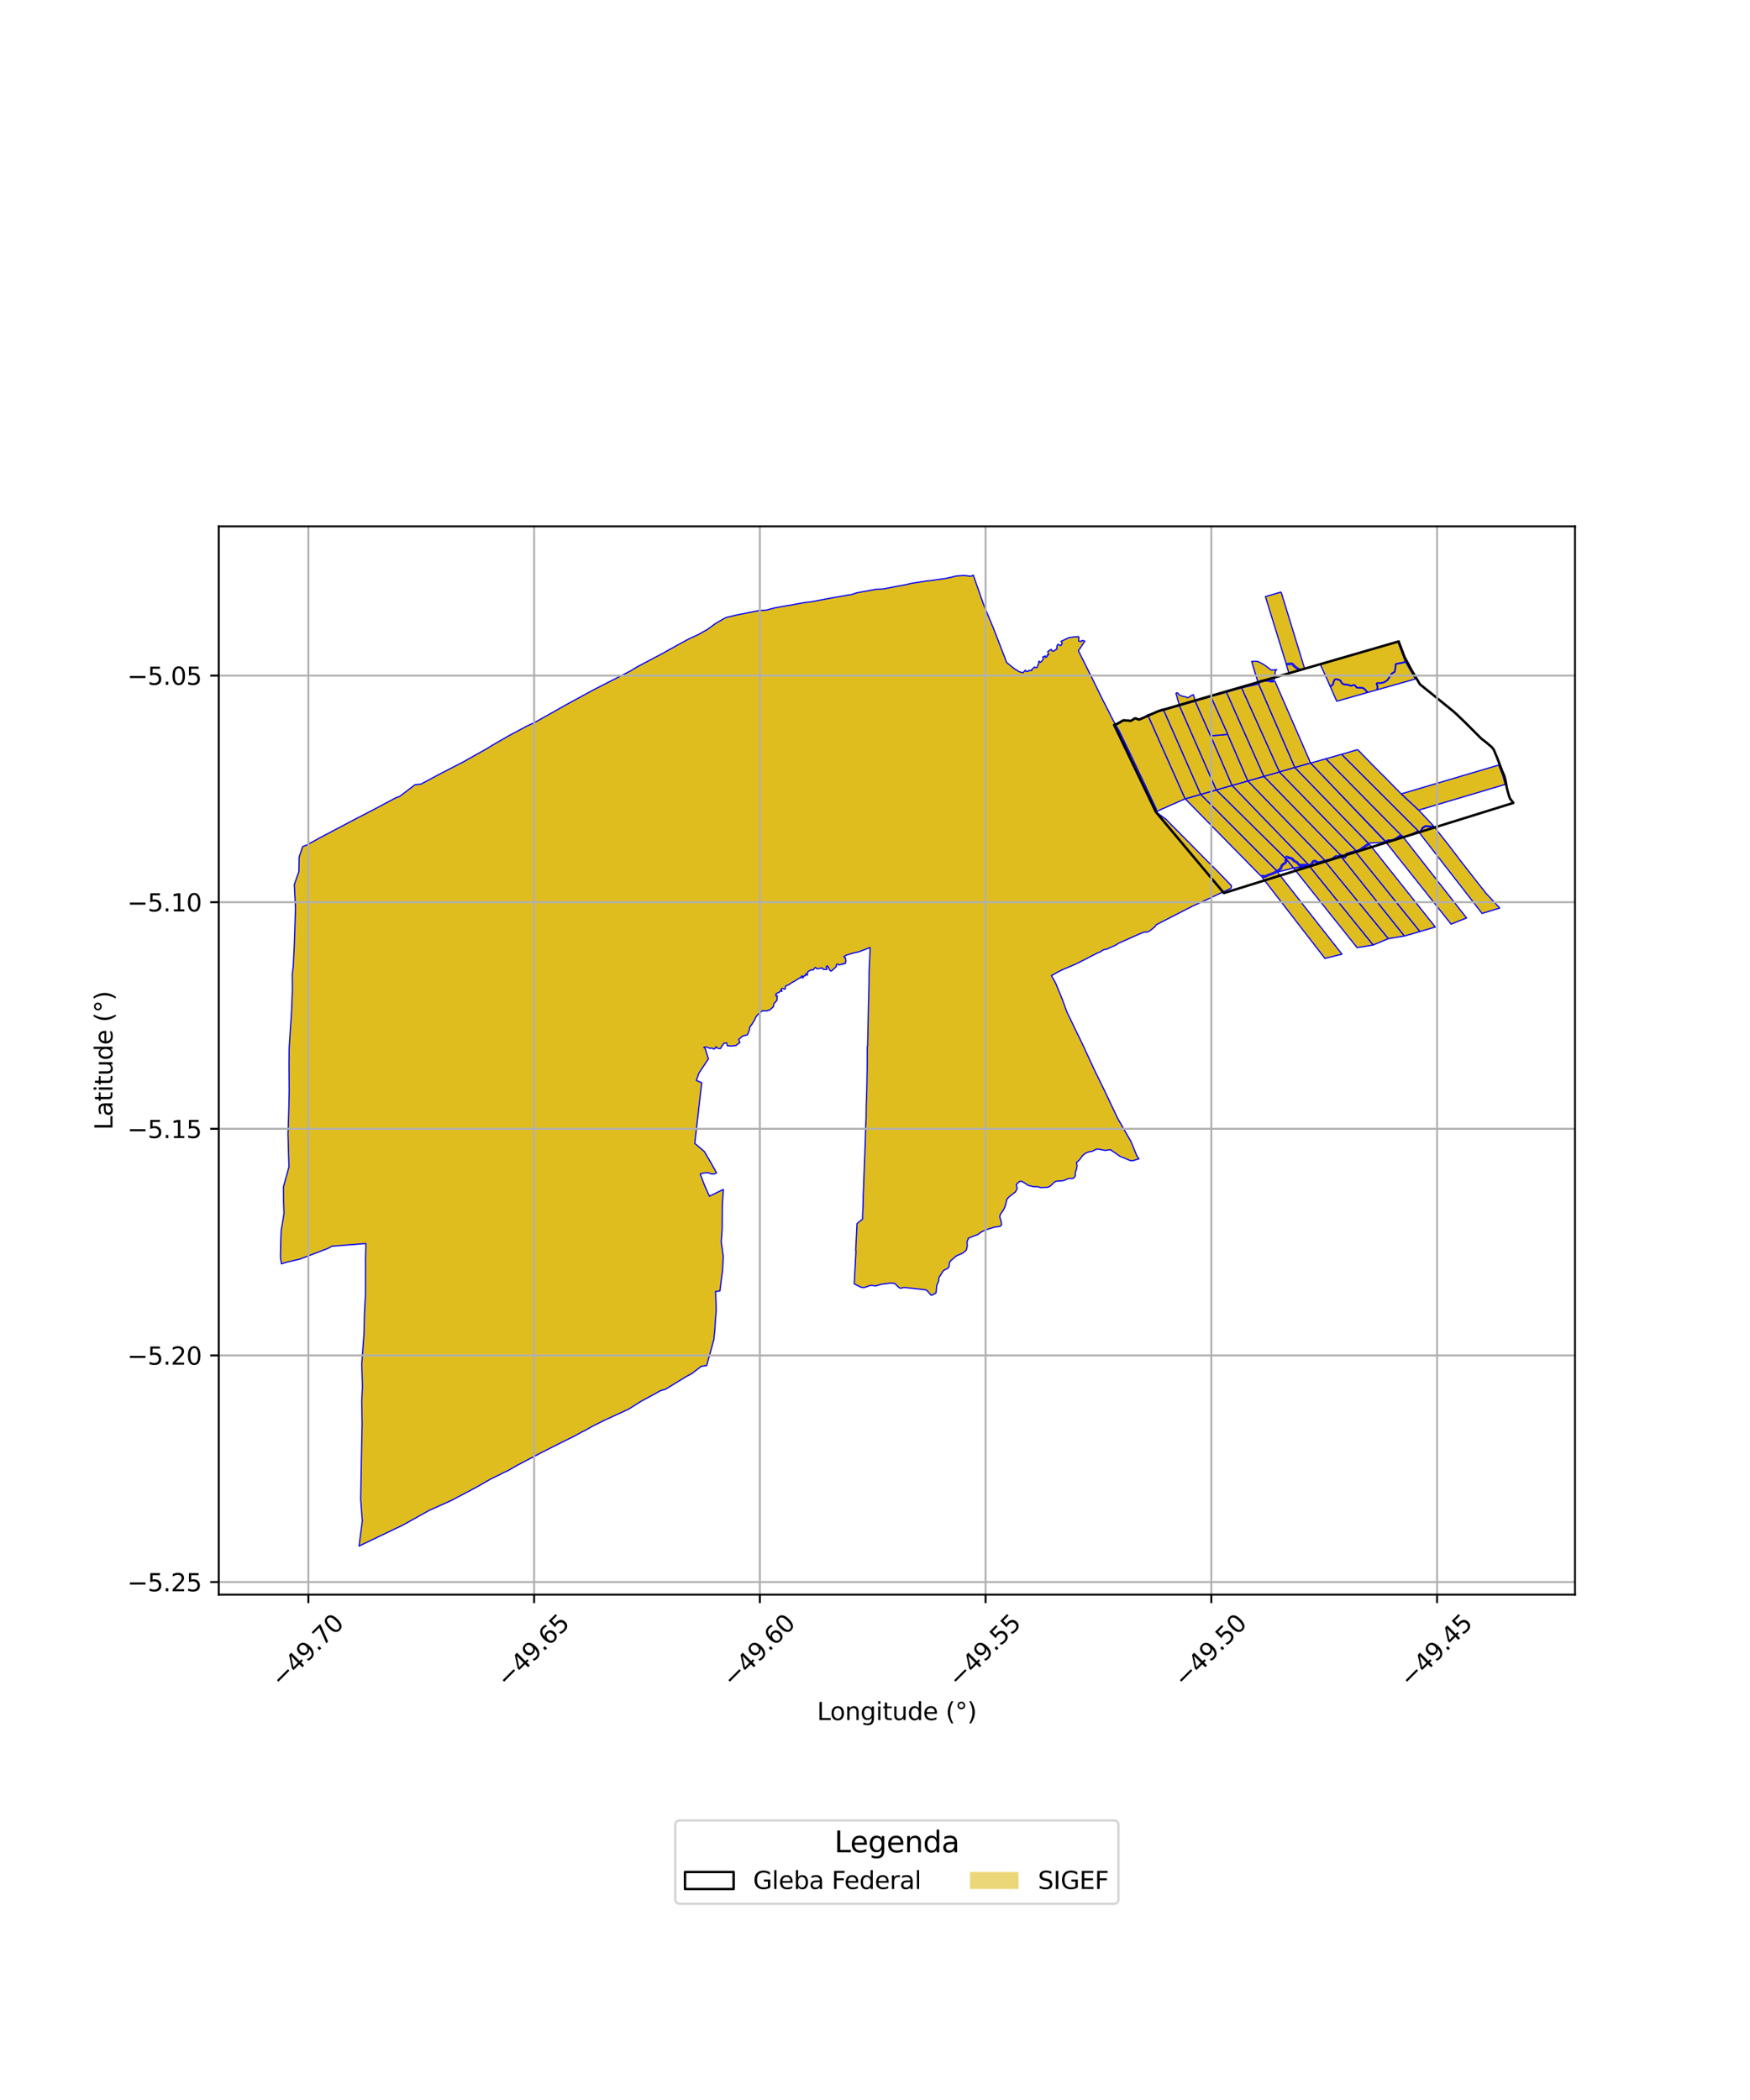 <?xml version="1.0" encoding="utf-8" standalone="no"?>
<!DOCTYPE svg PUBLIC "-//W3C//DTD SVG 1.1//EN"
  "http://www.w3.org/Graphics/SVG/1.1/DTD/svg11.dtd">
<svg xmlns:xlink="http://www.w3.org/1999/xlink" width="720pt" height="864pt" viewBox="0 0 720 864" xmlns="http://www.w3.org/2000/svg" version="1.1">
 <defs>
  <style type="text/css">*{stroke-linejoin: round; stroke-linecap: butt}</style>
 </defs>
 <g id="figure_1">
  <g id="patch_1">
   <path d="M 0 864 
L 720 864 
L 720 0 
L 0 0 
z
" style="fill: #ffffff"/>
  </g>
  <g id="axes_1">
   <g id="patch_2">
    <path d="M 90 656.076 
L 648 656.076 
L 648 216.564 
L 90 216.564 
z
" style="fill: #ffffff"/>
   </g>
   <g id="PatchCollection_1">
    <path d="M 400.407 236.542 
L 404.814 249.115 
L 408.876 258.84 
L 414.186 272.58 
L 417.253 275.072 
L 419.309 276.345 
L 420.504 276.694 
L 420.788 276.814 
L 421.388 276.244 
L 421.792 275.761 
L 421.868 275.701 
L 421.867 275.798 
L 421.918 275.954 
L 422.057 276.103 
L 422.11 276.14 
L 422.217 276.214 
L 422.433 276.239 
L 422.607 276.231 
L 422.813 276.21 
L 423.027 276.176 
L 423.22 275.999 
L 423.285 275.788 
L 423.396 275.834 
L 423.667 275.851 
L 423.837 275.78 
L 423.945 275.723 
L 423.976 275.736 
L 424.091 275.867 
L 424.295 275.919 
L 424.43 275.861 
L 424.547 275.759 
L 424.614 275.591 
L 424.588 275.352 
L 424.697 275.165 
L 424.966 275.024 
L 425.119 274.901 
L 425.418 274.645 
L 425.59 274.476 
L 425.66 274.452 
L 425.746 274.457 
L 425.848 274.488 
L 426.002 274.6 
L 426.192 274.72 
L 426.422 274.741 
L 426.618 274.604 
L 426.734 274.374 
L 426.81 274.185 
L 426.897 274.044 
L 426.955 273.924 
L 427 273.716 
L 427.02 273.637 
L 427.039 273.558 
L 427.086 273.398 
L 427.13 273.33 
L 427.195 273.196 
L 427.267 273.091 
L 427.375 272.89 
L 427.408 272.656 
L 427.362 272.416 
L 427.336 272.26 
L 427.353 272.215 
L 427.408 272.164 
L 427.549 272.083 
L 427.622 272.095 
L 427.641 272.104 
L 427.669 272.134 
L 427.744 272.238 
L 427.853 272.358 
L 428.005 272.473 
L 428.228 272.448 
L 428.297 272.378 
L 428.353 272.322 
L 428.397 272.206 
L 428.482 272.128 
L 428.571 272.065 
L 428.719 271.786 
L 428.758 271.727 
L 428.841 271.635 
L 428.983 271.527 
L 429.151 271.288 
L 429.21 271.115 
L 429.268 270.853 
L 429.125 270.521 
L 428.985 270.374 
L 429.086 270.227 
L 429.344 270.23 
L 429.593 270.149 
L 429.885 269.914 
L 429.997 269.862 
L 430.083 269.861 
L 430.104 269.873 
L 430.075 269.951 
L 430.02 270.097 
L 430.037 270.31 
L 430.215 270.502 
L 430.466 270.398 
L 430.634 270.263 
L 430.79 270.096 
L 430.881 269.926 
L 430.903 269.758 
L 430.872 269.582 
L 430.825 269.476 
L 430.882 269.442 
L 430.929 269.47 
L 431.089 269.487 
L 431.289 269.482 
L 431.421 269.328 
L 431.44 269.174 
L 431.409 269.058 
L 431.321 268.929 
L 431.258 268.814 
L 431.186 268.709 
L 431.17 268.63 
L 431.18 268.471 
L 431.175 268.237 
L 431.099 268.058 
L 432.173 267.356 
L 432.315 267.282 
L 432.563 267.184 
L 432.609 267.209 
L 432.624 267.366 
L 432.688 267.534 
L 432.817 267.723 
L 432.936 267.816 
L 433.107 267.912 
L 433.308 267.886 
L 433.552 267.809 
L 433.864 267.682 
L 434.068 267.537 
L 434.196 267.325 
L 434.218 267.235 
L 434.438 267.282 
L 434.787 267.077 
L 434.898 266.42 
L 434.81 266.09 
L 434.803 266.01 
L 434.869 265.873 
L 435.069 265.445 
L 435.258 265.058 
L 435.304 265.025 
L 435.339 265.037 
L 435.52 265.188 
L 435.832 265.367 
L 436.04 265.454 
L 436.244 265.596 
L 436.543 265.544 
L 436.816 265.095 
L 436.921 264.904 
L 437.031 264.521 
L 436.634 264.046 
L 436.525 263.992 
L 436.69 263.78 
L 438.98 262.715 
L 439.795 262.335 
L 440.1 262.303 
L 440.372 262.271 
L 440.696 262.239 
L 441.127 262.205 
L 441.498 262.15 
L 441.648 262.046 
L 441.717 262.04 
L 442.19 261.986 
L 442.496 262.001 
L 443.02 261.952 
L 443.268 261.936 
L 443.517 261.9 
L 443.55 261.881 
L 443.944 262.204 
L 443.894 262.467 
L 443.783 262.884 
L 443.819 263.74 
L 444.78 263.993 
L 444.979 263.622 
L 445.079 263.564 
L 445.479 263.513 
L 446.221 263.744 
L 446.329 263.792 
L 446.311 263.809 
L 443.7 267.749 
L 449.883 280.166 
L 452.702 285.939 
L 454.101 288.755 
L 454.988 290.443 
L 457.439 295.315 
L 458.885 298.014 
L 459.027 298.271 
L 458.873 298.35 
L 459.757 299.78 
L 460.4 300.558 
L 460.16 300.68 
L 460.294 301.054 
L 460.544 301.352 
L 462.117 304.503 
L 463.139 306.913 
L 463.758 307.988 
L 464.423 309.3 
L 465.147 310.775 
L 465.295 310.691 
L 467.796 316.012 
L 471.361 323.466 
L 472.781 326.594 
L 475.796 332.965 
L 475.525 334.01 
L 479.786 337.116 
L 481.786 339.199 
L 489.155 346.598 
L 491.411 348.9 
L 491.587 349.075 
L 495.058 352.603 
L 500.868 358.41 
L 506.676 364.413 
L 506.48 365.466 
L 494.004 371.272 
L 490.375 372.953 
L 490.124 373.079 
L 475.586 380.541 
L 475.215 381.262 
L 472.897 383.112 
L 471.723 383.52 
L 470.695 383.488 
L 468.034 384.597 
L 460.097 388.141 
L 459.033 388.864 
L 455.383 390.498 
L 454.167 390.692 
L 452.24 391.866 
L 451.83 391.931 
L 444.746 395.572 
L 442.523 396.674 
L 442.282 396.778 
L 436.943 399.044 
L 435.604 399.747 
L 435.359 399.851 
L 432.593 401.399 
L 434.321 404.489 
L 436.381 409.498 
L 436.536 409.854 
L 437.104 411.25 
L 438.949 416.352 
L 441.151 420.901 
L 441.768 422.184 
L 441.882 422.46 
L 442.409 423.537 
L 445.088 429.015 
L 445.265 429.365 
L 445.364 429.596 
L 447.184 433.542 
L 450.6 440.876 
L 454.246 448.327 
L 459.854 460.146 
L 465.394 469.789 
L 465.634 470.417 
L 467.718 475.516 
L 468.588 476.779 
L 466.064 477.534 
L 465.487 477.565 
L 464.855 477.428 
L 460.717 475.689 
L 458.018 473.797 
L 457.174 473.255 
L 457.122 473.069 
L 456.308 473.072 
L 454.763 473.326 
L 452.967 472.991 
L 451.688 472.746 
L 451.062 472.83 
L 449.312 473.698 
L 448.231 473.816 
L 447.847 473.999 
L 446.698 474.426 
L 445.808 475.067 
L 445.267 475.642 
L 444.282 476.994 
L 443.812 477.511 
L 442.933 478.226 
L 442.965 478.745 
L 443.13 479.382 
L 443.025 480.436 
L 442.731 481.589 
L 442.471 482.212 
L 442.38 483.772 
L 442.12 484.306 
L 441.695 484.697 
L 441.025 484.896 
L 440.196 484.856 
L 439.61 484.894 
L 438.241 485.503 
L 437.081 485.818 
L 435.052 485.921 
L 434.408 486.056 
L 433.758 486.413 
L 432.365 487.761 
L 431.747 488.216 
L 430.949 488.528 
L 428.165 488.633 
L 427.458 488.372 
L 426.401 488.238 
L 425.325 488.267 
L 423.046 487.698 
L 422.452 487.368 
L 422.036 487.008 
L 420.85 486.285 
L 420.145 485.988 
L 419.504 486.087 
L 418.279 487.155 
L 418.177 487.834 
L 418.394 488.448 
L 418.477 489.073 
L 417.753 490.423 
L 415.354 492.26 
L 415.169 492.43 
L 414.878 492.691 
L 414.234 493.55 
L 413.823 495.344 
L 413.506 496.426 
L 412.736 498.039 
L 412.403 498.421 
L 411.482 499.825 
L 411.321 500.661 
L 411.998 502.876 
L 412.004 503.39 
L 412.09 503.797 
L 411.6 504.507 
L 409.002 504.918 
L 405.489 506.03 
L 403.764 506.866 
L 402.24 507.953 
L 400.409 508.617 
L 398.841 509.267 
L 398.275 509.52 
L 398.361 509.826 
L 397.976 510.512 
L 397.866 511.411 
L 397.958 512.705 
L 397.568 514.338 
L 396.206 515.531 
L 393.907 516.517 
L 393.328 516.825 
L 390.94 518.917 
L 390.655 519.53 
L 390.44 521.152 
L 389.96 521.86 
L 388.651 522.431 
L 387.963 523.025 
L 386.328 525.654 
L 386.172 527.101 
L 385.376 528.917 
L 385.175 531.339 
L 385.052 532.025 
L 383.445 532.88 
L 383.046 532.807 
L 381.388 530.99 
L 380.727 530.659 
L 372.606 529.757 
L 372.409 529.737 
L 371.799 529.728 
L 370.504 530.039 
L 369.859 529.723 
L 368.203 528.113 
L 367.372 527.94 
L 366.231 527.909 
L 365.492 528.023 
L 362.316 528.448 
L 360.373 529.082 
L 359.975 529.002 
L 358.305 528.832 
L 357.843 528.935 
L 355.465 529.775 
L 354.342 529.643 
L 352.587 528.796 
L 351.451 528.201 
L 352.19 514.621 
L 352.048 514.48 
L 352.059 514.389 
L 352.601 503.404 
L 354.921 501.515 
L 354.873 500.634 
L 355.121 495.177 
L 355.12 494.887 
L 355.147 492.293 
L 355.485 483.26 
L 355.635 478.86 
L 355.751 476.12 
L 356.023 468.483 
L 356.049 467.596 
L 356.192 462.677 
L 356.34 459.86 
L 356.384 455.221 
L 356.62 448.01 
L 356.692 444.252 
L 356.733 441.928 
L 356.777 439.715 
L 356.834 430.715 
L 356.886 430.393 
L 356.968 430.216 
L 357.116 423.114 
L 357.2 418.938 
L 357.3 414.114 
L 357.43 409.229 
L 357.521 405.027 
L 357.561 399.8 
L 357.887 392.601 
L 357.937 391.525 
L 357.981 390.359 
L 357.977 389.851 
L 352.991 391.72 
L 351.277 392.039 
L 350.834 392.173 
L 348.026 393.023 
L 347.819 393.257 
L 347.29 393.47 
L 347.252 393.882 
L 347.601 393.971 
L 347.747 394.054 
L 347.868 394.123 
L 347.927 395.011 
L 348.053 395.236 
L 348.047 395.492 
L 347.819 395.898 
L 347.846 396.25 
L 347.817 396.374 
L 347.662 396.407 
L 347.048 396.363 
L 346.883 396.771 
L 346.422 396.736 
L 346.136 396.638 
L 345.928 396.782 
L 345.212 397.049 
L 345.027 396.941 
L 344.639 396.602 
L 344.221 396.795 
L 343.996 397.213 
L 344.091 397.602 
L 344.135 397.614 
L 343.682 398.033 
L 342.492 399.135 
L 342.235 399.366 
L 341.808 399.54 
L 341.309 399.022 
L 340.921 398.096 
L 340.723 397.848 
L 340.34 397.35 
L 339.887 397.848 
L 340.196 398.375 
L 340.171 398.857 
L 339.459 398.829 
L 338.808 398.864 
L 338.54 398.636 
L 338.476 398.48 
L 338.288 398.264 
L 338.24 398.209 
L 338.018 398.227 
L 337.79 398.353 
L 336.053 398.594 
L 335.569 398.013 
L 335.067 398.358 
L 334.6 399.107 
L 333.726 399.011 
L 332.364 399.787 
L 332.164 400.989 
L 332.125 401.224 
L 332.014 401.056 
L 331.791 400.684 
L 331.463 400.7 
L 331.433 401.072 
L 331.448 401.308 
L 331.45 401.353 
L 331.354 401.459 
L 331.129 401.52 
L 331.029 401.494 
L 330.909 401.464 
L 330.659 401.596 
L 330.644 401.666 
L 330.602 401.859 
L 330.469 402.143 
L 330.387 402.288 
L 330.242 402.395 
L 330.215 402.372 
L 330.204 402.269 
L 330.245 401.843 
L 330.257 401.71 
L 329.885 401.534 
L 329.605 401.852 
L 329.498 402.33 
L 329.218 402.22 
L 327.296 403.429 
L 325.763 404.298 
L 324.453 405.188 
L 323.233 405.686 
L 323.014 406.977 
L 321.879 406.716 
L 321.367 406.924 
L 321.71 407.9 
L 321.155 407.652 
L 320.524 408.305 
L 319.366 408.765 
L 319.176 409.716 
L 319.861 409.734 
L 319.715 410.25 
L 319.693 411.491 
L 318.45 412.911 
L 318.15 414.25 
L 316.533 415.669 
L 316.173 415.561 
L 315.655 415.88 
L 313.604 415.895 
L 313.114 416.309 
L 311.802 417.411 
L 310.965 418.458 
L 310.536 419.524 
L 309.284 421.532 
L 308.47 422.587 
L 308.321 423.762 
L 307.492 425.771 
L 305.581 426.25 
L 303.895 427.656 
L 304.41 428.893 
L 302.765 430.172 
L 300.613 430.374 
L 299.255 430.236 
L 298.953 429.077 
L 297.847 429.227 
L 297.025 430.395 
L 296.46 431.379 
L 295.538 431.423 
L 294.487 430.656 
L 294.326 431.325 
L 293.628 431.628 
L 293.196 431.293 
L 292.522 431.233 
L 292.115 431.357 
L 291.776 431.204 
L 291.114 430.935 
L 290.46 430.719 
L 289.548 430.852 
L 290.142 431.429 
L 291.468 435.644 
L 287.537 441.551 
L 286.522 444.527 
L 288.709 445.46 
L 287.213 458.538 
L 285.861 470.417 
L 289.824 473.809 
L 292.57 478.514 
L 294.82 482.549 
L 293.816 482.987 
L 292.811 483.032 
L 291.27 482.454 
L 289.33 482.64 
L 288.089 483.003 
L 289.813 487.526 
L 289.897 487.745 
L 291.873 492.16 
L 297.6 489.362 
L 297.181 496.011 
L 297.106 505.705 
L 296.749 510.973 
L 297.568 516.921 
L 297.552 517.157 
L 297.296 522.39 
L 296.199 531.149 
L 294.429 531.335 
L 294.678 539.085 
L 294.258 544.45 
L 294.139 546.777 
L 293.746 550.541 
L 293.702 551.14 
L 290.77 561.796 
L 288.503 562.165 
L 284.738 565.062 
L 282.013 566.551 
L 273.828 571.565 
L 271.659 572.197 
L 271.177 572.493 
L 270.437 572.879 
L 269.762 573.294 
L 263.716 576.564 
L 258.689 579.739 
L 248.221 584.562 
L 243.533 586.919 
L 240.157 588.846 
L 239.662 588.992 
L 236.696 590.672 
L 229.809 594.077 
L 221.862 598.104 
L 212.919 602.813 
L 208.889 605.133 
L 208.1 605.462 
L 201.601 608.666 
L 195.977 611.909 
L 185.654 617.355 
L 176.544 621.443 
L 165.213 627.77 
L 165.019 627.813 
L 147.725 636.098 
L 148.241 632.096 
L 149.058 625.779 
L 148.391 616.82 
L 148.703 599.298 
L 148.975 585.698 
L 148.964 585.236 
L 148.822 576.338 
L 149.108 570.827 
L 149.034 567.826 
L 148.993 566.487 
L 148.969 565.649 
L 148.944 564.81 
L 148.823 561.338 
L 149.779 548.432 
L 149.937 540.702 
L 150.381 531.948 
L 150.396 521.588 
L 150.371 518.319 
L 150.52 512.773 
L 150.512 511.617 
L 136.843 512.702 
L 136.587 512.707 
L 135.024 513.591 
L 123.31 518.057 
L 117.885 519.308 
L 117.63 519.383 
L 115.79 519.994 
L 115.364 517.083 
L 115.514 510.397 
L 115.677 506.32 
L 116.27 502.816 
L 116.85 499.181 
L 116.686 494.78 
L 116.626 488.274 
L 118.886 480.078 
L 118.733 475.076 
L 118.493 466.552 
L 118.63 462.796 
L 118.824 456.291 
L 118.826 456.186 
L 118.982 448.826 
L 118.918 437.89 
L 118.974 431.158 
L 119.95 415.95 
L 120.3 407.608 
L 120.247 400.935 
L 120.659 397.563 
L 121.078 388.898 
L 121.571 373.649 
L 121.083 363.937 
L 122.977 358.572 
L 123.067 352.647 
L 124.526 348.331 
L 126.448 347.546 
L 131.866 344.546 
L 147.005 336.567 
L 153.912 332.997 
L 162.94 328.173 
L 164.356 327.719 
L 170.757 322.856 
L 173.166 322.613 
L 180.865 318.485 
L 190.551 313.5 
L 201.056 307.574 
L 202.207 306.821 
L 209.32 302.71 
L 216.736 298.765 
L 220.11 297.161 
L 220.495 296.97 
L 223.995 294.98 
L 224.327 294.815 
L 232.415 290.231 
L 244.143 283.837 
L 259.216 276.141 
L 259.429 276.01 
L 262.164 274.35 
L 273.317 268.461 
L 273.388 268.387 
L 280.077 264.678 
L 283.768 262.68 
L 285.38 261.962 
L 287.578 260.941 
L 291.035 258.969 
L 294.443 256.495 
L 297.881 254.49 
L 298.972 253.982 
L 302.474 253.181 
L 303.84 252.863 
L 310.878 251.482 
L 311.479 251.353 
L 312.361 251.165 
L 315.256 251.026 
L 318.768 250.101 
L 319.744 249.92 
L 324.315 249.084 
L 325.196 248.997 
L 327.446 248.554 
L 330.963 247.923 
L 333.74 247.587 
L 342.073 246.015 
L 350.581 244.556 
L 352.429 243.907 
L 360.532 242.426 
L 362.87 242.353 
L 364.235 242.148 
L 369.231 241.188 
L 370.118 241.027 
L 369.724 241.097 
L 372.469 240.597 
L 373.336 240.392 
L 374.924 240.03 
L 377.162 239.652 
L 377.484 239.615 
L 379.438 239.311 
L 381.623 238.965 
L 381.956 238.981 
L 389.064 237.988 
L 391.984 237.335 
L 392.257 237.247 
L 393.411 236.985 
L 396.606 236.75 
L 398.359 236.957 
L 398.998 237.08 
L 399.879 237.003 
L 400.281 236.613 
L 400.407 236.542 
" clip-path="url(#p2790880cbd)" style="fill: #e0bd1f; stroke: #0000ff; stroke-width: 0.5"/>
    <path d="M 472.212 294.069 
L 487.606 328.653 
L 481.491 331.334 
L 475.525 334.01 
L 475.796 332.965 
L 472.781 326.594 
L 471.361 323.466 
L 467.796 316.012 
L 465.295 310.691 
L 460.4 300.558 
L 459.027 298.271 
L 460.107 297.802 
L 461.589 296.953 
L 462.352 296.577 
L 463.537 296.677 
L 465.34 296.724 
L 465.844 296.353 
L 467.127 295.784 
L 468.725 296.246 
L 469.694 295.772 
L 470.967 295.059 
L 472.212 294.069 
" clip-path="url(#p2790880cbd)" style="fill: #e0bd1f; stroke: #0000ff; stroke-width: 0.5"/>
    <path d="M 517.852 281.41 
L 532.755 315.785 
L 526.373 317.605 
L 510.8 283.024 
L 517.852 281.41 
" clip-path="url(#p2790880cbd)" style="fill: #e0bd1f; stroke: #0000ff; stroke-width: 0.5"/>
    <path d="M 524.476 280.097 
L 539.231 313.95 
L 532.755 315.785 
L 517.852 281.41 
L 518.094 281.071 
L 518.268 280.831 
L 518.518 280.714 
L 518.693 280.641 
L 518.829 280.554 
L 518.939 280.462 
L 519.001 280.412 
L 519.045 280.403 
L 519.174 280.409 
L 519.306 280.405 
L 519.453 280.432 
L 519.672 280.4 
L 519.917 280.34 
L 520.069 280.306 
L 520.218 280.271 
L 520.378 280.239 
L 520.495 280.225 
L 520.66 280.202 
L 520.841 280.195 
L 520.954 280.184 
L 521.228 280.177 
L 521.442 280.206 
L 521.619 280.231 
L 521.783 280.24 
L 521.908 280.275 
L 522.042 280.3 
L 522.19 280.344 
L 522.457 280.436 
L 522.706 280.475 
L 523.45 280.508 
L 524.042 280.395 
L 524.43 280.174 
L 524.476 280.097 
" clip-path="url(#p2790880cbd)" style="fill: #e0bd1f; stroke: #0000ff; stroke-width: 0.5"/>
    <path d="M 531.352 273.337 
L 531.615 273.455 
L 531.906 273.8 
L 532.265 274.195 
L 532.605 274.442 
L 533.1 274.859 
L 533.551 275.2 
L 534.173 275.538 
L 534.376 275.616 
L 534.7 275.693 
L 535.075 275.785 
L 530.291 276.912 
L 529.259 273.537 
L 529.799 273.498 
L 530.217 273.413 
L 530.556 273.397 
L 530.933 273.367 
L 531.352 273.337 
" clip-path="url(#p2790880cbd)" style="fill: #e0bd1f; stroke: #0000ff; stroke-width: 0.5"/>
    <path d="M 527.084 243.568 
L 536.744 275.05 
L 535.633 275.61 
L 535.342 275.454 
L 535.093 275.359 
L 534.912 275.291 
L 534.707 275.209 
L 534.555 275.144 
L 534.382 275.077 
L 533.823 274.773 
L 533.412 274.462 
L 532.914 274.042 
L 532.601 273.815 
L 532.284 273.465 
L 531.923 273.039 
L 531.442 272.824 
L 530.896 272.862 
L 530.155 272.91 
L 529.708 273 
L 529.172 273.122 
L 520.642 245.465 
L 527.084 243.568 
" clip-path="url(#p2790880cbd)" style="fill: #e0bd1f; stroke: #0000ff; stroke-width: 0.5"/>
    <path d="M 516.456 272.017 
L 517.102 272.088 
L 517.755 272.252 
L 519.71 273.272 
L 520.194 273.587 
L 520.649 273.895 
L 523.031 275.7 
L 525.272 275.49 
L 524.995 275.738 
L 524.785 276.086 
L 524.691 276.352 
L 524.621 276.719 
L 524.573 277.171 
L 524.624 277.588 
L 524.603 277.901 
L 524.545 278.208 
L 524.501 278.597 
L 524.416 278.985 
L 524.338 279.271 
L 524.238 279.515 
L 524.068 279.799 
L 523.866 279.914 
L 523.417 279.999 
L 523.151 279.984 
L 522.907 279.974 
L 522.75 279.97 
L 522.578 279.943 
L 522.342 279.862 
L 522.16 279.808 
L 522.022 279.781 
L 521.865 279.738 
L 521.668 279.727 
L 521.508 279.704 
L 521.254 279.67 
L 521.089 279.675 
L 520.924 279.679 
L 520.808 279.69 
L 520.614 279.697 
L 520.432 279.724 
L 520.3 279.739 
L 520.112 279.777 
L 519.957 279.813 
L 519.799 279.848 
L 519.576 279.902 
L 519.462 279.92 
L 519.345 279.898 
L 519.179 279.903 
L 519.002 279.895 
L 518.782 279.942 
L 518.623 280.068 
L 518.46 280.19 
L 518.316 280.251 
L 518.115 280.345 
L 517.88 280.388 
L 517.522 280.583 
L 514.973 272.18 
L 515.069 272.152 
L 516.456 272.017 
" clip-path="url(#p2790880cbd)" style="fill: #e0bd1f; stroke: #0000ff; stroke-width: 0.5"/>
    <path d="M 575.089 264.009 
L 578.19 272.165 
L 577.847 272.301 
L 577.024 272.561 
L 576.382 272.696 
L 574.621 273.002 
L 574.264 273.167 
L 574.099 273.39 
L 574.099 274.241 
L 573.724 276.327 
L 572.908 276.849 
L 572.438 277.136 
L 570.833 279.666 
L 570.005 280.283 
L 569.206 280.686 
L 568.084 280.944 
L 566.747 280.909 
L 566.435 281.005 
L 566.26 281.376 
L 566.475 281.931 
L 566.67 282.336 
L 566.499 283.83 
L 562.817 284.872 
L 561.258 283.218 
L 560.75 282.961 
L 560.239 282.868 
L 558.741 282.862 
L 558.293 282.806 
L 558.099 282.645 
L 557.66 281.998 
L 557.367 281.8 
L 557.065 281.715 
L 556.596 281.831 
L 556.02 282.043 
L 555.747 282.062 
L 554.825 281.708 
L 553.981 281.545 
L 553.145 281.537 
L 552.459 281.238 
L 552.118 280.929 
L 551.469 279.83 
L 549.771 279.282 
L 549.37 279.398 
L 548.878 279.748 
L 548.253 281.639 
L 547.602 282.104 
L 547.298 282.412 
L 546.392 280.338 
L 543.139 273.219 
L 575.089 264.009 
" clip-path="url(#p2790880cbd)" style="fill: #e0bd1f; stroke: #0000ff; stroke-width: 0.5"/>
    <path d="M 578.248 272.282 
L 582.303 279.36 
L 566.712 283.77 
L 566.874 282.318 
L 566.648 281.828 
L 566.468 281.379 
L 566.559 281.171 
L 566.762 281.111 
L 568.078 281.147 
L 569.28 280.874 
L 570.101 280.461 
L 570.98 279.806 
L 572.586 277.282 
L 573.003 277.028 
L 573.907 276.423 
L 574.3 274.254 
L 574.301 273.457 
L 574.554 273.25 
L 574.683 273.196 
L 576.42 272.895 
L 577.07 272.758 
L 577.921 272.49 
L 578.248 272.282 
" clip-path="url(#p2790880cbd)" style="fill: #e0bd1f; stroke: #0000ff; stroke-width: 0.5"/>
    <path d="M 549.777 279.491 
L 551.324 279.984 
L 551.965 281.063 
L 552.342 281.405 
L 553.109 281.738 
L 553.971 281.748 
L 554.765 281.902 
L 555.717 282.267 
L 556.063 282.243 
L 556.654 282.025 
L 557.062 281.925 
L 557.282 281.986 
L 557.52 282.147 
L 557.945 282.779 
L 558.211 283 
L 558.727 283.065 
L 560.217 283.07 
L 560.697 283.156 
L 561.138 283.381 
L 562.592 284.935 
L 549.963 288.507 
L 547.386 282.613 
L 547.731 282.26 
L 548.425 281.764 
L 549.041 279.879 
L 549.458 279.583 
L 549.777 279.491 
" clip-path="url(#p2790880cbd)" style="fill: #e0bd1f; stroke: #0000ff; stroke-width: 0.5"/>
    <path d="M 484.304 285.011 
L 484.449 285.044 
L 484.553 285.111 
L 484.628 285.202 
L 484.71 285.302 
L 484.974 285.697 
L 485.137 285.846 
L 485.522 286.083 
L 486.322 286.375 
L 486.832 286.529 
L 487.655 286.647 
L 488.023 286.776 
L 488.473 287.043 
L 488.706 287.03 
L 489.004 286.916 
L 489.69 286.501 
L 490.406 286.005 
L 490.996 285.816 
L 491.661 288.04 
L 491.749 288.498 
L 485.264 290.339 
L 485.131 289.852 
L 483.882 285.475 
L 483.829 285.298 
L 483.983 285.14 
L 484.15 285.036 
L 484.304 285.011 
" clip-path="url(#p2790880cbd)" style="fill: #e0bd1f; stroke: #0000ff; stroke-width: 0.5"/>
    <path d="M 586.727 340.064 
L 587.138 340.09 
L 589.22 340.295 
L 590.21 340.364 
L 596.037 347.743 
L 601.121 354.43 
L 606.299 361.048 
L 611.437 367.584 
L 617.051 373.593 
L 609.77 375.812 
L 584.081 342.781 
L 584.855 341.853 
L 585.327 340.887 
L 586.029 340.324 
L 586.351 340.159 
L 586.727 340.064 
" clip-path="url(#p2790880cbd)" style="fill: #e0bd1f; stroke: #0000ff; stroke-width: 0.5"/>
    <path d="M 525.558 358.771 
L 552.121 392.573 
L 545.116 394.316 
L 519.236 360.871 
L 519.41 360.689 
L 519.615 360.733 
L 519.88 360.828 
L 520.287 360.92 
L 520.823 360.775 
L 521.423 360.489 
L 522.097 360.176 
L 523.175 359.853 
L 524.486 359.259 
L 525.158 358.966 
L 525.558 358.771 
" clip-path="url(#p2790880cbd)" style="fill: #e0bd1f; stroke: #0000ff; stroke-width: 0.5"/>
    <path d="M 551.587 352.186 
L 577.812 385.105 
L 571.172 386.198 
L 545.237 354.498 
L 546.042 354.254 
L 546.828 354.078 
L 547.853 353.782 
L 548.67 353.429 
L 549.072 353.019 
L 549.681 352.625 
L 550.101 352.652 
L 550.678 352.728 
L 551.264 352.451 
L 551.587 352.186 
" clip-path="url(#p2790880cbd)" style="fill: #e0bd1f; stroke: #0000ff; stroke-width: 0.5"/>
    <path d="M 557.757 350.505 
L 584.206 383.25 
L 577.812 385.105 
L 551.587 352.186 
L 551.725 352.179 
L 551.828 352.292 
L 552.015 352.604 
L 552.542 352.961 
L 553.353 352.891 
L 553.713 352.619 
L 553.933 352.2 
L 554.092 351.765 
L 554.311 351.515 
L 555.225 351.27 
L 555.971 351.033 
L 556.721 350.854 
L 557.315 350.642 
L 557.757 350.505 
" clip-path="url(#p2790880cbd)" style="fill: #e0bd1f; stroke: #0000ff; stroke-width: 0.5"/>
    <path d="M 563.491 347.409 
L 590.519 381.41 
L 584.206 383.25 
L 557.757 350.505 
L 557.948 350.49 
L 558.459 350.419 
L 558.797 350.327 
L 559.017 350.185 
L 559.32 350.023 
L 559.696 349.872 
L 560.107 349.636 
L 560.733 349.115 
L 562.604 347.85 
L 563.139 347.57 
L 563.491 347.409 
" clip-path="url(#p2790880cbd)" style="fill: #e0bd1f; stroke: #0000ff; stroke-width: 0.5"/>
    <path d="M 576.152 343.992 
L 576.466 344 
L 576.744 344.337 
L 577.617 344.774 
L 603.379 377.677 
L 597.022 380.212 
L 570.382 346.701 
L 570.67 346.217 
L 570.975 345.973 
L 571.529 345.829 
L 572.399 345.854 
L 573.535 345.591 
L 574.59 345.085 
L 575.232 344.605 
L 575.729 344.266 
L 576.152 343.992 
" clip-path="url(#p2790880cbd)" style="fill: #e0bd1f; stroke: #0000ff; stroke-width: 0.5"/>
    <path d="M 494.011 326.829 
L 525.326 358.268 
L 524.925 358.516 
L 524.281 358.797 
L 523 359.378 
L 521.919 359.701 
L 521.209 360.031 
L 520.649 360.298 
L 520.276 360.399 
L 520.019 360.341 
L 519.753 360.246 
L 519.351 360.158 
L 519.007 360.32 
L 518.867 360.498 
L 487.606 328.653 
L 494.011 326.829 
" clip-path="url(#p2790880cbd)" style="fill: #e0bd1f; stroke: #0000ff; stroke-width: 0.5"/>
    <path d="M 529.297 353.527 
L 532.213 357.146 
L 525.558 358.771 
L 526.628 357.871 
L 527.116 357.501 
L 527.369 357.075 
L 527.458 356.57 
L 527.731 356.107 
L 528.147 355.748 
L 528.835 355.352 
L 529.288 354.685 
L 529.261 353.944 
L 529.297 353.527 
" clip-path="url(#p2790880cbd)" style="fill: #e0bd1f; stroke: #0000ff; stroke-width: 0.5"/>
    <path d="M 500.428 324.994 
L 528.862 353.087 
L 528.758 353.927 
L 528.78 354.537 
L 528.485 354.97 
L 527.856 355.333 
L 527.341 355.777 
L 526.98 356.391 
L 526.89 356.894 
L 526.735 357.156 
L 526.315 357.475 
L 525.326 358.268 
L 494.011 326.829 
L 500.428 324.994 
" clip-path="url(#p2790880cbd)" style="fill: #e0bd1f; stroke: #0000ff; stroke-width: 0.5"/>
    <path d="M 529.461 352.851 
L 529.69 352.945 
L 530.309 353.167 
L 530.779 353.293 
L 531.481 353.519 
L 531.791 353.87 
L 532.304 354.42 
L 533.381 354.95 
L 533.795 355.421 
L 534.094 355.721 
L 534.521 356.25 
L 535.262 356.273 
L 535.996 356.138 
L 536.72 356.136 
L 537.678 356.311 
L 538.728 356.407 
L 532.213 357.146 
L 529.297 353.527 
L 529.401 352.917 
L 529.461 352.851 
" clip-path="url(#p2790880cbd)" style="fill: #e0bd1f; stroke: #0000ff; stroke-width: 0.5"/>
    <path d="M 506.911 323.146 
L 538.577 355.954 
L 537.743 355.808 
L 536.765 355.63 
L 535.95 355.632 
L 535.224 355.765 
L 534.767 355.751 
L 534.468 355.381 
L 534.161 355.073 
L 533.691 354.539 
L 532.607 354.006 
L 532.162 353.529 
L 531.766 353.08 
L 530.92 352.807 
L 530.458 352.683 
L 529.87 352.472 
L 529.325 352.248 
L 528.931 352.686 
L 528.862 353.087 
L 500.428 324.994 
L 506.911 323.146 
" clip-path="url(#p2790880cbd)" style="fill: #e0bd1f; stroke: #0000ff; stroke-width: 0.5"/>
    <path d="M 513.402 321.296 
L 545.122 354.014 
L 544.473 354.156 
L 543.418 354.431 
L 542.661 354.65 
L 542.293 354.667 
L 541.953 354.502 
L 541.645 354.313 
L 541.222 354.044 
L 540.56 354.037 
L 540.107 354.253 
L 539.857 354.647 
L 539.574 355.103 
L 539.254 355.533 
L 538.841 355.751 
L 538.577 355.954 
L 506.911 323.146 
L 513.402 321.296 
" clip-path="url(#p2790880cbd)" style="fill: #e0bd1f; stroke: #0000ff; stroke-width: 0.5"/>
    <path d="M 520.008 319.411 
L 551.467 351.686 
L 550.987 352.023 
L 550.598 352.207 
L 550.15 352.148 
L 549.548 352.109 
L 548.754 352.623 
L 548.381 353.003 
L 547.684 353.305 
L 546.704 353.587 
L 545.912 353.764 
L 545.122 354.014 
L 513.402 321.296 
L 520.008 319.411 
" clip-path="url(#p2790880cbd)" style="fill: #e0bd1f; stroke: #0000ff; stroke-width: 0.5"/>
    <path d="M 526.373 317.605 
L 557.916 349.983 
L 557.5 350.017 
L 557.135 350.169 
L 556.578 350.368 
L 555.837 350.545 
L 555.085 350.784 
L 554.035 351.065 
L 553.652 351.501 
L 553.473 351.994 
L 553.322 352.282 
L 553.167 352.399 
L 552.676 352.441 
L 552.387 352.247 
L 552.232 351.987 
L 551.936 351.662 
L 551.467 351.686 
L 520.008 319.411 
L 526.373 317.605 
" clip-path="url(#p2790880cbd)" style="fill: #e0bd1f; stroke: #0000ff; stroke-width: 0.5"/>
    <path d="M 532.755 315.785 
L 563.097 347.033 
L 562.919 347.115 
L 562.347 347.414 
L 560.432 348.709 
L 559.821 349.218 
L 559.477 349.415 
L 559.108 349.563 
L 558.763 349.747 
L 558.59 349.859 
L 558.358 349.922 
L 557.916 349.983 
L 526.373 317.605 
L 532.755 315.785 
" clip-path="url(#p2790880cbd)" style="fill: #e0bd1f; stroke: #0000ff; stroke-width: 0.5"/>
    <path d="M 539.231 313.95 
L 570.019 346.305 
L 569.16 346.445 
L 568.308 346.584 
L 567.235 346.704 
L 565.867 346.707 
L 564.625 346.881 
L 563.868 346.837 
L 563.097 347.033 
L 532.755 315.785 
L 539.231 313.95 
" clip-path="url(#p2790880cbd)" style="fill: #e0bd1f; stroke: #0000ff; stroke-width: 0.5"/>
    <path d="M 545.515 312.172 
L 576.354 343.491 
L 576.054 343.705 
L 575.355 344.107 
L 574.723 344.584 
L 574.271 344.849 
L 574.005 345.013 
L 573.829 345.122 
L 573.368 345.351 
L 572.883 345.447 
L 572.126 345.6 
L 571.056 345.608 
L 570.566 345.839 
L 570.062 346.162 
L 539.231 313.95 
L 545.515 312.172 
" clip-path="url(#p2790880cbd)" style="fill: #e0bd1f; stroke: #0000ff; stroke-width: 0.5"/>
    <path d="M 551.971 310.335 
L 583.501 341.835 
L 579.079 343.975 
L 578.557 344.094 
L 578.193 344.161 
L 577.704 344.304 
L 577.493 344.324 
L 577.092 344.051 
L 576.627 343.753 
L 576.354 343.491 
L 545.515 312.172 
L 551.971 310.335 
" clip-path="url(#p2790880cbd)" style="fill: #e0bd1f; stroke: #0000ff; stroke-width: 0.5"/>
    <path d="M 558.578 308.414 
L 564.461 314.487 
L 569.744 319.768 
L 576.512 326.639 
L 583.694 333.311 
L 589.998 340.055 
L 589.462 339.993 
L 589.163 339.978 
L 588.768 339.975 
L 588.244 339.938 
L 587.622 339.847 
L 587.304 339.788 
L 586.96 339.731 
L 586.599 339.761 
L 586.25 339.859 
L 585.947 340.004 
L 585.674 340.176 
L 585.393 340.365 
L 585.132 340.618 
L 584.91 341.006 
L 584.657 341.512 
L 584.442 341.912 
L 584.073 342.321 
L 583.508 341.832 
L 551.986 310.335 
L 558.578 308.414 
" clip-path="url(#p2790880cbd)" style="fill: #e0bd1f; stroke: #0000ff; stroke-width: 0.5"/>
    <path d="M 478.794 292.205 
L 494.011 326.829 
L 487.606 328.653 
L 472.212 294.069 
L 478.794 292.205 
" clip-path="url(#p2790880cbd)" style="fill: #e0bd1f; stroke: #0000ff; stroke-width: 0.5"/>
    <path d="M 485.262 290.337 
L 492.761 307.47 
L 500.428 324.994 
L 494.011 326.829 
L 478.794 292.205 
L 485.262 290.337 
" clip-path="url(#p2790880cbd)" style="fill: #e0bd1f; stroke: #0000ff; stroke-width: 0.5"/>
    <path d="M 491.749 288.498 
L 499.228 305.338 
L 506.911 323.146 
L 500.428 324.994 
L 492.761 307.47 
L 485.264 290.339 
L 491.749 288.498 
" clip-path="url(#p2790880cbd)" style="fill: #e0bd1f; stroke: #0000ff; stroke-width: 0.5"/>
    <path d="M 505.115 302.14 
L 513.402 321.296 
L 506.911 323.146 
L 499.228 305.338 
L 498.079 302.75 
L 505.115 302.14 
" clip-path="url(#p2790880cbd)" style="fill: #e0bd1f; stroke: #0000ff; stroke-width: 0.5"/>
    <path d="M 504.61 284.788 
L 520.008 319.411 
L 513.402 321.296 
L 505.115 302.14 
L 498.165 286.631 
L 504.61 284.788 
" clip-path="url(#p2790880cbd)" style="fill: #e0bd1f; stroke: #0000ff; stroke-width: 0.5"/>
    <path d="M 510.8 283.024 
L 526.373 317.605 
L 520.008 319.411 
L 504.61 284.788 
L 510.8 283.024 
" clip-path="url(#p2790880cbd)" style="fill: #e0bd1f; stroke: #0000ff; stroke-width: 0.5"/>
    <path d="M 498.165 286.631 
L 505.115 302.14 
L 498.079 302.75 
L 491.749 288.498 
L 498.165 286.631 
" clip-path="url(#p2790880cbd)" style="fill: #e0bd1f; stroke: #0000ff; stroke-width: 0.5"/>
    <path d="M 545.237 354.498 
L 571.172 386.198 
L 564.925 388.812 
L 538.728 356.407 
L 539.041 356.217 
L 539.587 355.928 
L 539.989 355.39 
L 540.283 354.916 
L 540.453 354.648 
L 540.67 354.544 
L 541.074 354.548 
L 541.378 354.742 
L 541.713 354.947 
L 542.19 355.178 
L 542.743 355.153 
L 543.551 354.919 
L 544.593 354.648 
L 545.237 354.498 
" clip-path="url(#p2790880cbd)" style="fill: #e0bd1f; stroke: #0000ff; stroke-width: 0.5"/>
    <path d="M 538.728 356.407 
L 564.925 388.812 
L 561.092 389.444 
L 560.581 389.528 
L 558.356 389.895 
L 532.213 357.146 
L 538.728 356.407 
" clip-path="url(#p2790880cbd)" style="fill: #e0bd1f; stroke: #0000ff; stroke-width: 0.5"/>
    <path d="M 616.573 314.766 
L 618.251 318.97 
L 619.251 322.738 
L 583.694 333.311 
L 576.531 326.622 
L 616.573 314.766 
" clip-path="url(#p2790880cbd)" style="fill: #e0bd1f; stroke: #0000ff; stroke-width: 0.5"/>
   </g>
   <g id="PatchCollection_2">
    <path d="M 475.523 334.008 
L 458.361 298.23 
L 458.915 298.126 
L 459.599 297.783 
L 460.647 297.248 
L 461.469 296.717 
L 461.957 296.461 
L 462.256 296.357 
L 462.816 296.352 
L 463.45 296.466 
L 464.136 296.407 
L 464.626 296.545 
L 465.048 296.584 
L 465.584 296.399 
L 466.116 296.067 
L 466.584 295.739 
L 466.971 295.57 
L 467.378 295.554 
L 467.963 295.836 
L 468.436 296.028 
L 468.948 295.959 
L 476.385 292.665 
L 477.804 292.156 
L 479.529 291.753 
L 480.736 291.378 
L 575.448 263.907 
L 577.922 270.418 
L 580.556 275.346 
L 584.185 281.522 
L 593.224 288.825 
L 598.297 292.951 
L 599.993 294.535 
L 603.142 297.572 
L 609.438 303.876 
L 611.356 305.352 
L 613.754 307.383 
L 614.578 308.458 
L 615.867 311.51 
L 618.108 317.375 
L 618.951 319.33 
L 619.434 321.228 
L 619.905 323.917 
L 620.363 325.798 
L 620.843 327.396 
L 621.256 328.541 
L 622.636 330.338 
L 503.534 367.436 
L 475.523 334.008 
" clip-path="url(#p2790880cbd)" style="fill: none; stroke: #000000"/>
    <path d="M 575.442 263.891 
L 575.465 263.902 
L 575.448 263.907 
L 575.442 263.891 
" clip-path="url(#p2790880cbd)" style="fill: none; stroke: #000000"/>
   </g>
   <g id="matplotlib.axis_1">
    <g id="xtick_1">
     <g id="line2d_1">
      <path d="M 126.879 656.076 
L 126.879 216.564 
" clip-path="url(#p2790880cbd)" style="fill: none; stroke: #b0b0b0; stroke-width: 0.8; stroke-linecap: square"/>
     </g>
     <g id="line2d_2">
      <defs>
       <path id="m924c1994d4" d="M 0 0 
L 0 3.5 
" style="stroke: #000000; stroke-width: 0.8"/>
      </defs>
      <g>
       <use xlink:href="#m924c1994d4" x="126.879" y="656.076" style="stroke: #000000; stroke-width: 0.8"/>
      </g>
     </g>
     <g id="text_1">
      <!-- −49.70 -->
      <g transform="translate(115.746 694.618) rotate(-45) scale(0.1 -0.1)">
       <defs>
        <path id="DejaVuSans-2212" d="M 678 2272 
L 4684 2272 
L 4684 1741 
L 678 1741 
L 678 2272 
z
" transform="scale(0.016)"/>
        <path id="DejaVuSans-34" d="M 2419 4116 
L 825 1625 
L 2419 1625 
L 2419 4116 
z
M 2253 4666 
L 3047 4666 
L 3047 1625 
L 3713 1625 
L 3713 1100 
L 3047 1100 
L 3047 0 
L 2419 0 
L 2419 1100 
L 313 1100 
L 313 1709 
L 2253 4666 
z
" transform="scale(0.016)"/>
        <path id="DejaVuSans-39" d="M 703 97 
L 703 672 
Q 941 559 1184 500 
Q 1428 441 1663 441 
Q 2288 441 2617 861 
Q 2947 1281 2994 2138 
Q 2813 1869 2534 1725 
Q 2256 1581 1919 1581 
Q 1219 1581 811 2004 
Q 403 2428 403 3163 
Q 403 3881 828 4315 
Q 1253 4750 1959 4750 
Q 2769 4750 3195 4129 
Q 3622 3509 3622 2328 
Q 3622 1225 3098 567 
Q 2575 -91 1691 -91 
Q 1453 -91 1209 -44 
Q 966 3 703 97 
z
M 1959 2075 
Q 2384 2075 2632 2365 
Q 2881 2656 2881 3163 
Q 2881 3666 2632 3958 
Q 2384 4250 1959 4250 
Q 1534 4250 1286 3958 
Q 1038 3666 1038 3163 
Q 1038 2656 1286 2365 
Q 1534 2075 1959 2075 
z
" transform="scale(0.016)"/>
        <path id="DejaVuSans-2e" d="M 684 794 
L 1344 794 
L 1344 0 
L 684 0 
L 684 794 
z
" transform="scale(0.016)"/>
        <path id="DejaVuSans-37" d="M 525 4666 
L 3525 4666 
L 3525 4397 
L 1831 0 
L 1172 0 
L 2766 4134 
L 525 4134 
L 525 4666 
z
" transform="scale(0.016)"/>
        <path id="DejaVuSans-30" d="M 2034 4250 
Q 1547 4250 1301 3770 
Q 1056 3291 1056 2328 
Q 1056 1369 1301 889 
Q 1547 409 2034 409 
Q 2525 409 2770 889 
Q 3016 1369 3016 2328 
Q 3016 3291 2770 3770 
Q 2525 4250 2034 4250 
z
M 2034 4750 
Q 2819 4750 3233 4129 
Q 3647 3509 3647 2328 
Q 3647 1150 3233 529 
Q 2819 -91 2034 -91 
Q 1250 -91 836 529 
Q 422 1150 422 2328 
Q 422 3509 836 4129 
Q 1250 4750 2034 4750 
z
" transform="scale(0.016)"/>
       </defs>
       <use xlink:href="#DejaVuSans-2212"/>
       <use xlink:href="#DejaVuSans-34" transform="translate(83.789 0)"/>
       <use xlink:href="#DejaVuSans-39" transform="translate(147.412 0)"/>
       <use xlink:href="#DejaVuSans-2e" transform="translate(211.035 0)"/>
       <use xlink:href="#DejaVuSans-37" transform="translate(242.822 0)"/>
       <use xlink:href="#DejaVuSans-30" transform="translate(306.445 0)"/>
      </g>
     </g>
    </g>
    <g id="xtick_2">
     <g id="line2d_3">
      <path d="M 219.753 656.076 
L 219.753 216.564 
" clip-path="url(#p2790880cbd)" style="fill: none; stroke: #b0b0b0; stroke-width: 0.8; stroke-linecap: square"/>
     </g>
     <g id="line2d_4">
      <g>
       <use xlink:href="#m924c1994d4" x="219.753" y="656.076" style="stroke: #000000; stroke-width: 0.8"/>
      </g>
     </g>
     <g id="text_2">
      <!-- −49.65 -->
      <g transform="translate(208.62 694.618) rotate(-45) scale(0.1 -0.1)">
       <defs>
        <path id="DejaVuSans-36" d="M 2113 2584 
Q 1688 2584 1439 2293 
Q 1191 2003 1191 1497 
Q 1191 994 1439 701 
Q 1688 409 2113 409 
Q 2538 409 2786 701 
Q 3034 994 3034 1497 
Q 3034 2003 2786 2293 
Q 2538 2584 2113 2584 
z
M 3366 4563 
L 3366 3988 
Q 3128 4100 2886 4159 
Q 2644 4219 2406 4219 
Q 1781 4219 1451 3797 
Q 1122 3375 1075 2522 
Q 1259 2794 1537 2939 
Q 1816 3084 2150 3084 
Q 2853 3084 3261 2657 
Q 3669 2231 3669 1497 
Q 3669 778 3244 343 
Q 2819 -91 2113 -91 
Q 1303 -91 875 529 
Q 447 1150 447 2328 
Q 447 3434 972 4092 
Q 1497 4750 2381 4750 
Q 2619 4750 2861 4703 
Q 3103 4656 3366 4563 
z
" transform="scale(0.016)"/>
        <path id="DejaVuSans-35" d="M 691 4666 
L 3169 4666 
L 3169 4134 
L 1269 4134 
L 1269 2991 
Q 1406 3038 1543 3061 
Q 1681 3084 1819 3084 
Q 2600 3084 3056 2656 
Q 3513 2228 3513 1497 
Q 3513 744 3044 326 
Q 2575 -91 1722 -91 
Q 1428 -91 1123 -41 
Q 819 9 494 109 
L 494 744 
Q 775 591 1075 516 
Q 1375 441 1709 441 
Q 2250 441 2565 725 
Q 2881 1009 2881 1497 
Q 2881 1984 2565 2268 
Q 2250 2553 1709 2553 
Q 1456 2553 1204 2497 
Q 953 2441 691 2322 
L 691 4666 
z
" transform="scale(0.016)"/>
       </defs>
       <use xlink:href="#DejaVuSans-2212"/>
       <use xlink:href="#DejaVuSans-34" transform="translate(83.789 0)"/>
       <use xlink:href="#DejaVuSans-39" transform="translate(147.412 0)"/>
       <use xlink:href="#DejaVuSans-2e" transform="translate(211.035 0)"/>
       <use xlink:href="#DejaVuSans-36" transform="translate(242.822 0)"/>
       <use xlink:href="#DejaVuSans-35" transform="translate(306.445 0)"/>
      </g>
     </g>
    </g>
    <g id="xtick_3">
     <g id="line2d_5">
      <path d="M 312.626 656.076 
L 312.626 216.564 
" clip-path="url(#p2790880cbd)" style="fill: none; stroke: #b0b0b0; stroke-width: 0.8; stroke-linecap: square"/>
     </g>
     <g id="line2d_6">
      <g>
       <use xlink:href="#m924c1994d4" x="312.626" y="656.076" style="stroke: #000000; stroke-width: 0.8"/>
      </g>
     </g>
     <g id="text_3">
      <!-- −49.60 -->
      <g transform="translate(301.493 694.618) rotate(-45) scale(0.1 -0.1)">
       <use xlink:href="#DejaVuSans-2212"/>
       <use xlink:href="#DejaVuSans-34" transform="translate(83.789 0)"/>
       <use xlink:href="#DejaVuSans-39" transform="translate(147.412 0)"/>
       <use xlink:href="#DejaVuSans-2e" transform="translate(211.035 0)"/>
       <use xlink:href="#DejaVuSans-36" transform="translate(242.822 0)"/>
       <use xlink:href="#DejaVuSans-30" transform="translate(306.445 0)"/>
      </g>
     </g>
    </g>
    <g id="xtick_4">
     <g id="line2d_7">
      <path d="M 405.499 656.076 
L 405.499 216.564 
" clip-path="url(#p2790880cbd)" style="fill: none; stroke: #b0b0b0; stroke-width: 0.8; stroke-linecap: square"/>
     </g>
     <g id="line2d_8">
      <g>
       <use xlink:href="#m924c1994d4" x="405.499" y="656.076" style="stroke: #000000; stroke-width: 0.8"/>
      </g>
     </g>
     <g id="text_4">
      <!-- −49.55 -->
      <g transform="translate(394.366 694.618) rotate(-45) scale(0.1 -0.1)">
       <use xlink:href="#DejaVuSans-2212"/>
       <use xlink:href="#DejaVuSans-34" transform="translate(83.789 0)"/>
       <use xlink:href="#DejaVuSans-39" transform="translate(147.412 0)"/>
       <use xlink:href="#DejaVuSans-2e" transform="translate(211.035 0)"/>
       <use xlink:href="#DejaVuSans-35" transform="translate(242.822 0)"/>
       <use xlink:href="#DejaVuSans-35" transform="translate(306.445 0)"/>
      </g>
     </g>
    </g>
    <g id="xtick_5">
     <g id="line2d_9">
      <path d="M 498.373 656.076 
L 498.373 216.564 
" clip-path="url(#p2790880cbd)" style="fill: none; stroke: #b0b0b0; stroke-width: 0.8; stroke-linecap: square"/>
     </g>
     <g id="line2d_10">
      <g>
       <use xlink:href="#m924c1994d4" x="498.373" y="656.076" style="stroke: #000000; stroke-width: 0.8"/>
      </g>
     </g>
     <g id="text_5">
      <!-- −49.50 -->
      <g transform="translate(487.239 694.618) rotate(-45) scale(0.1 -0.1)">
       <use xlink:href="#DejaVuSans-2212"/>
       <use xlink:href="#DejaVuSans-34" transform="translate(83.789 0)"/>
       <use xlink:href="#DejaVuSans-39" transform="translate(147.412 0)"/>
       <use xlink:href="#DejaVuSans-2e" transform="translate(211.035 0)"/>
       <use xlink:href="#DejaVuSans-35" transform="translate(242.822 0)"/>
       <use xlink:href="#DejaVuSans-30" transform="translate(306.445 0)"/>
      </g>
     </g>
    </g>
    <g id="xtick_6">
     <g id="line2d_11">
      <path d="M 591.246 656.076 
L 591.246 216.564 
" clip-path="url(#p2790880cbd)" style="fill: none; stroke: #b0b0b0; stroke-width: 0.8; stroke-linecap: square"/>
     </g>
     <g id="line2d_12">
      <g>
       <use xlink:href="#m924c1994d4" x="591.246" y="656.076" style="stroke: #000000; stroke-width: 0.8"/>
      </g>
     </g>
     <g id="text_6">
      <!-- −49.45 -->
      <g transform="translate(580.113 694.618) rotate(-45) scale(0.1 -0.1)">
       <use xlink:href="#DejaVuSans-2212"/>
       <use xlink:href="#DejaVuSans-34" transform="translate(83.789 0)"/>
       <use xlink:href="#DejaVuSans-39" transform="translate(147.412 0)"/>
       <use xlink:href="#DejaVuSans-2e" transform="translate(211.035 0)"/>
       <use xlink:href="#DejaVuSans-34" transform="translate(242.822 0)"/>
       <use xlink:href="#DejaVuSans-35" transform="translate(306.445 0)"/>
      </g>
     </g>
    </g>
    <g id="text_7">
     <!-- Longitude (°) -->
     <g transform="translate(336.14 707.687) scale(0.1 -0.1)">
      <defs>
       <path id="DejaVuSans-4c" d="M 628 4666 
L 1259 4666 
L 1259 531 
L 3531 531 
L 3531 0 
L 628 0 
L 628 4666 
z
" transform="scale(0.016)"/>
       <path id="DejaVuSans-6f" d="M 1959 3097 
Q 1497 3097 1228 2736 
Q 959 2375 959 1747 
Q 959 1119 1226 758 
Q 1494 397 1959 397 
Q 2419 397 2687 759 
Q 2956 1122 2956 1747 
Q 2956 2369 2687 2733 
Q 2419 3097 1959 3097 
z
M 1959 3584 
Q 2709 3584 3137 3096 
Q 3566 2609 3566 1747 
Q 3566 888 3137 398 
Q 2709 -91 1959 -91 
Q 1206 -91 779 398 
Q 353 888 353 1747 
Q 353 2609 779 3096 
Q 1206 3584 1959 3584 
z
" transform="scale(0.016)"/>
       <path id="DejaVuSans-6e" d="M 3513 2113 
L 3513 0 
L 2938 0 
L 2938 2094 
Q 2938 2591 2744 2837 
Q 2550 3084 2163 3084 
Q 1697 3084 1428 2787 
Q 1159 2491 1159 1978 
L 1159 0 
L 581 0 
L 581 3500 
L 1159 3500 
L 1159 2956 
Q 1366 3272 1645 3428 
Q 1925 3584 2291 3584 
Q 2894 3584 3203 3211 
Q 3513 2838 3513 2113 
z
" transform="scale(0.016)"/>
       <path id="DejaVuSans-67" d="M 2906 1791 
Q 2906 2416 2648 2759 
Q 2391 3103 1925 3103 
Q 1463 3103 1205 2759 
Q 947 2416 947 1791 
Q 947 1169 1205 825 
Q 1463 481 1925 481 
Q 2391 481 2648 825 
Q 2906 1169 2906 1791 
z
M 3481 434 
Q 3481 -459 3084 -895 
Q 2688 -1331 1869 -1331 
Q 1566 -1331 1297 -1286 
Q 1028 -1241 775 -1147 
L 775 -588 
Q 1028 -725 1275 -790 
Q 1522 -856 1778 -856 
Q 2344 -856 2625 -561 
Q 2906 -266 2906 331 
L 2906 616 
Q 2728 306 2450 153 
Q 2172 0 1784 0 
Q 1141 0 747 490 
Q 353 981 353 1791 
Q 353 2603 747 3093 
Q 1141 3584 1784 3584 
Q 2172 3584 2450 3431 
Q 2728 3278 2906 2969 
L 2906 3500 
L 3481 3500 
L 3481 434 
z
" transform="scale(0.016)"/>
       <path id="DejaVuSans-69" d="M 603 3500 
L 1178 3500 
L 1178 0 
L 603 0 
L 603 3500 
z
M 603 4863 
L 1178 4863 
L 1178 4134 
L 603 4134 
L 603 4863 
z
" transform="scale(0.016)"/>
       <path id="DejaVuSans-74" d="M 1172 4494 
L 1172 3500 
L 2356 3500 
L 2356 3053 
L 1172 3053 
L 1172 1153 
Q 1172 725 1289 603 
Q 1406 481 1766 481 
L 2356 481 
L 2356 0 
L 1766 0 
Q 1100 0 847 248 
Q 594 497 594 1153 
L 594 3053 
L 172 3053 
L 172 3500 
L 594 3500 
L 594 4494 
L 1172 4494 
z
" transform="scale(0.016)"/>
       <path id="DejaVuSans-75" d="M 544 1381 
L 544 3500 
L 1119 3500 
L 1119 1403 
Q 1119 906 1312 657 
Q 1506 409 1894 409 
Q 2359 409 2629 706 
Q 2900 1003 2900 1516 
L 2900 3500 
L 3475 3500 
L 3475 0 
L 2900 0 
L 2900 538 
Q 2691 219 2414 64 
Q 2138 -91 1772 -91 
Q 1169 -91 856 284 
Q 544 659 544 1381 
z
M 1991 3584 
L 1991 3584 
z
" transform="scale(0.016)"/>
       <path id="DejaVuSans-64" d="M 2906 2969 
L 2906 4863 
L 3481 4863 
L 3481 0 
L 2906 0 
L 2906 525 
Q 2725 213 2448 61 
Q 2172 -91 1784 -91 
Q 1150 -91 751 415 
Q 353 922 353 1747 
Q 353 2572 751 3078 
Q 1150 3584 1784 3584 
Q 2172 3584 2448 3432 
Q 2725 3281 2906 2969 
z
M 947 1747 
Q 947 1113 1208 752 
Q 1469 391 1925 391 
Q 2381 391 2643 752 
Q 2906 1113 2906 1747 
Q 2906 2381 2643 2742 
Q 2381 3103 1925 3103 
Q 1469 3103 1208 2742 
Q 947 2381 947 1747 
z
" transform="scale(0.016)"/>
       <path id="DejaVuSans-65" d="M 3597 1894 
L 3597 1613 
L 953 1613 
Q 991 1019 1311 708 
Q 1631 397 2203 397 
Q 2534 397 2845 478 
Q 3156 559 3463 722 
L 3463 178 
Q 3153 47 2828 -22 
Q 2503 -91 2169 -91 
Q 1331 -91 842 396 
Q 353 884 353 1716 
Q 353 2575 817 3079 
Q 1281 3584 2069 3584 
Q 2775 3584 3186 3129 
Q 3597 2675 3597 1894 
z
M 3022 2063 
Q 3016 2534 2758 2815 
Q 2500 3097 2075 3097 
Q 1594 3097 1305 2825 
Q 1016 2553 972 2059 
L 3022 2063 
z
" transform="scale(0.016)"/>
       <path id="DejaVuSans-20" transform="scale(0.016)"/>
       <path id="DejaVuSans-28" d="M 1984 4856 
Q 1566 4138 1362 3434 
Q 1159 2731 1159 2009 
Q 1159 1288 1364 580 
Q 1569 -128 1984 -844 
L 1484 -844 
Q 1016 -109 783 600 
Q 550 1309 550 2009 
Q 550 2706 781 3412 
Q 1013 4119 1484 4856 
L 1984 4856 
z
" transform="scale(0.016)"/>
       <path id="DejaVuSans-b0" d="M 1600 4347 
Q 1350 4347 1178 4173 
Q 1006 4000 1006 3750 
Q 1006 3503 1178 3333 
Q 1350 3163 1600 3163 
Q 1850 3163 2022 3333 
Q 2194 3503 2194 3750 
Q 2194 3997 2020 4172 
Q 1847 4347 1600 4347 
z
M 1600 4750 
Q 1800 4750 1984 4673 
Q 2169 4597 2303 4453 
Q 2447 4313 2519 4134 
Q 2591 3956 2591 3750 
Q 2591 3338 2302 3052 
Q 2013 2766 1594 2766 
Q 1172 2766 890 3047 
Q 609 3328 609 3750 
Q 609 4169 896 4459 
Q 1184 4750 1600 4750 
z
" transform="scale(0.016)"/>
       <path id="DejaVuSans-29" d="M 513 4856 
L 1013 4856 
Q 1481 4119 1714 3412 
Q 1947 2706 1947 2009 
Q 1947 1309 1714 600 
Q 1481 -109 1013 -844 
L 513 -844 
Q 928 -128 1133 580 
Q 1338 1288 1338 2009 
Q 1338 2731 1133 3434 
Q 928 4138 513 4856 
z
" transform="scale(0.016)"/>
      </defs>
      <use xlink:href="#DejaVuSans-4c"/>
      <use xlink:href="#DejaVuSans-6f" transform="translate(53.963 0)"/>
      <use xlink:href="#DejaVuSans-6e" transform="translate(115.145 0)"/>
      <use xlink:href="#DejaVuSans-67" transform="translate(178.523 0)"/>
      <use xlink:href="#DejaVuSans-69" transform="translate(242 0)"/>
      <use xlink:href="#DejaVuSans-74" transform="translate(269.783 0)"/>
      <use xlink:href="#DejaVuSans-75" transform="translate(308.992 0)"/>
      <use xlink:href="#DejaVuSans-64" transform="translate(372.371 0)"/>
      <use xlink:href="#DejaVuSans-65" transform="translate(435.848 0)"/>
      <use xlink:href="#DejaVuSans-20" transform="translate(497.371 0)"/>
      <use xlink:href="#DejaVuSans-28" transform="translate(529.158 0)"/>
      <use xlink:href="#DejaVuSans-b0" transform="translate(568.172 0)"/>
      <use xlink:href="#DejaVuSans-29" transform="translate(618.172 0)"/>
     </g>
    </g>
   </g>
   <g id="matplotlib.axis_2">
    <g id="ytick_1">
     <g id="line2d_13">
      <path d="M 90 650.903 
L 648 650.903 
" clip-path="url(#p2790880cbd)" style="fill: none; stroke: #b0b0b0; stroke-width: 0.8; stroke-linecap: square"/>
     </g>
     <g id="line2d_14">
      <defs>
       <path id="m092e7f7be1" d="M 0 0 
L -3.5 0 
" style="stroke: #000000; stroke-width: 0.8"/>
      </defs>
      <g>
       <use xlink:href="#m092e7f7be1" x="90" y="650.903" style="stroke: #000000; stroke-width: 0.8"/>
      </g>
     </g>
     <g id="text_8">
      <!-- −5.25 -->
      <g transform="translate(52.355 654.702) scale(0.1 -0.1)">
       <defs>
        <path id="DejaVuSans-32" d="M 1228 531 
L 3431 531 
L 3431 0 
L 469 0 
L 469 531 
Q 828 903 1448 1529 
Q 2069 2156 2228 2338 
Q 2531 2678 2651 2914 
Q 2772 3150 2772 3378 
Q 2772 3750 2511 3984 
Q 2250 4219 1831 4219 
Q 1534 4219 1204 4116 
Q 875 4013 500 3803 
L 500 4441 
Q 881 4594 1212 4672 
Q 1544 4750 1819 4750 
Q 2544 4750 2975 4387 
Q 3406 4025 3406 3419 
Q 3406 3131 3298 2873 
Q 3191 2616 2906 2266 
Q 2828 2175 2409 1742 
Q 1991 1309 1228 531 
z
" transform="scale(0.016)"/>
       </defs>
       <use xlink:href="#DejaVuSans-2212"/>
       <use xlink:href="#DejaVuSans-35" transform="translate(83.789 0)"/>
       <use xlink:href="#DejaVuSans-2e" transform="translate(147.412 0)"/>
       <use xlink:href="#DejaVuSans-32" transform="translate(179.199 0)"/>
       <use xlink:href="#DejaVuSans-35" transform="translate(242.822 0)"/>
      </g>
     </g>
    </g>
    <g id="ytick_2">
     <g id="line2d_15">
      <path d="M 90 557.665 
L 648 557.665 
" clip-path="url(#p2790880cbd)" style="fill: none; stroke: #b0b0b0; stroke-width: 0.8; stroke-linecap: square"/>
     </g>
     <g id="line2d_16">
      <g>
       <use xlink:href="#m092e7f7be1" x="90" y="557.665" style="stroke: #000000; stroke-width: 0.8"/>
      </g>
     </g>
     <g id="text_9">
      <!-- −5.20 -->
      <g transform="translate(52.355 561.464) scale(0.1 -0.1)">
       <use xlink:href="#DejaVuSans-2212"/>
       <use xlink:href="#DejaVuSans-35" transform="translate(83.789 0)"/>
       <use xlink:href="#DejaVuSans-2e" transform="translate(147.412 0)"/>
       <use xlink:href="#DejaVuSans-32" transform="translate(179.199 0)"/>
       <use xlink:href="#DejaVuSans-30" transform="translate(242.822 0)"/>
      </g>
     </g>
    </g>
    <g id="ytick_3">
     <g id="line2d_17">
      <path d="M 90 464.427 
L 648 464.427 
" clip-path="url(#p2790880cbd)" style="fill: none; stroke: #b0b0b0; stroke-width: 0.8; stroke-linecap: square"/>
     </g>
     <g id="line2d_18">
      <g>
       <use xlink:href="#m092e7f7be1" x="90" y="464.427" style="stroke: #000000; stroke-width: 0.8"/>
      </g>
     </g>
     <g id="text_10">
      <!-- −5.15 -->
      <g transform="translate(52.355 468.226) scale(0.1 -0.1)">
       <defs>
        <path id="DejaVuSans-31" d="M 794 531 
L 1825 531 
L 1825 4091 
L 703 3866 
L 703 4441 
L 1819 4666 
L 2450 4666 
L 2450 531 
L 3481 531 
L 3481 0 
L 794 0 
L 794 531 
z
" transform="scale(0.016)"/>
       </defs>
       <use xlink:href="#DejaVuSans-2212"/>
       <use xlink:href="#DejaVuSans-35" transform="translate(83.789 0)"/>
       <use xlink:href="#DejaVuSans-2e" transform="translate(147.412 0)"/>
       <use xlink:href="#DejaVuSans-31" transform="translate(179.199 0)"/>
       <use xlink:href="#DejaVuSans-35" transform="translate(242.822 0)"/>
      </g>
     </g>
    </g>
    <g id="ytick_4">
     <g id="line2d_19">
      <path d="M 90 371.189 
L 648 371.189 
" clip-path="url(#p2790880cbd)" style="fill: none; stroke: #b0b0b0; stroke-width: 0.8; stroke-linecap: square"/>
     </g>
     <g id="line2d_20">
      <g>
       <use xlink:href="#m092e7f7be1" x="90" y="371.189" style="stroke: #000000; stroke-width: 0.8"/>
      </g>
     </g>
     <g id="text_11">
      <!-- −5.10 -->
      <g transform="translate(52.355 374.988) scale(0.1 -0.1)">
       <use xlink:href="#DejaVuSans-2212"/>
       <use xlink:href="#DejaVuSans-35" transform="translate(83.789 0)"/>
       <use xlink:href="#DejaVuSans-2e" transform="translate(147.412 0)"/>
       <use xlink:href="#DejaVuSans-31" transform="translate(179.199 0)"/>
       <use xlink:href="#DejaVuSans-30" transform="translate(242.822 0)"/>
      </g>
     </g>
    </g>
    <g id="ytick_5">
     <g id="line2d_21">
      <path d="M 90 277.951 
L 648 277.951 
" clip-path="url(#p2790880cbd)" style="fill: none; stroke: #b0b0b0; stroke-width: 0.8; stroke-linecap: square"/>
     </g>
     <g id="line2d_22">
      <g>
       <use xlink:href="#m092e7f7be1" x="90" y="277.951" style="stroke: #000000; stroke-width: 0.8"/>
      </g>
     </g>
     <g id="text_12">
      <!-- −5.05 -->
      <g transform="translate(52.355 281.75) scale(0.1 -0.1)">
       <use xlink:href="#DejaVuSans-2212"/>
       <use xlink:href="#DejaVuSans-35" transform="translate(83.789 0)"/>
       <use xlink:href="#DejaVuSans-2e" transform="translate(147.412 0)"/>
       <use xlink:href="#DejaVuSans-30" transform="translate(179.199 0)"/>
       <use xlink:href="#DejaVuSans-35" transform="translate(242.822 0)"/>
      </g>
     </g>
    </g>
    <g id="text_13">
     <!-- Latitude (°) -->
     <g transform="translate(46.275 464.89) rotate(-90) scale(0.1 -0.1)">
      <defs>
       <path id="DejaVuSans-61" d="M 2194 1759 
Q 1497 1759 1228 1600 
Q 959 1441 959 1056 
Q 959 750 1161 570 
Q 1363 391 1709 391 
Q 2188 391 2477 730 
Q 2766 1069 2766 1631 
L 2766 1759 
L 2194 1759 
z
M 3341 1997 
L 3341 0 
L 2766 0 
L 2766 531 
Q 2569 213 2275 61 
Q 1981 -91 1556 -91 
Q 1019 -91 701 211 
Q 384 513 384 1019 
Q 384 1609 779 1909 
Q 1175 2209 1959 2209 
L 2766 2209 
L 2766 2266 
Q 2766 2663 2505 2880 
Q 2244 3097 1772 3097 
Q 1472 3097 1187 3025 
Q 903 2953 641 2809 
L 641 3341 
Q 956 3463 1253 3523 
Q 1550 3584 1831 3584 
Q 2591 3584 2966 3190 
Q 3341 2797 3341 1997 
z
" transform="scale(0.016)"/>
      </defs>
      <use xlink:href="#DejaVuSans-4c"/>
      <use xlink:href="#DejaVuSans-61" transform="translate(55.713 0)"/>
      <use xlink:href="#DejaVuSans-74" transform="translate(116.992 0)"/>
      <use xlink:href="#DejaVuSans-69" transform="translate(156.201 0)"/>
      <use xlink:href="#DejaVuSans-74" transform="translate(183.984 0)"/>
      <use xlink:href="#DejaVuSans-75" transform="translate(223.193 0)"/>
      <use xlink:href="#DejaVuSans-64" transform="translate(286.572 0)"/>
      <use xlink:href="#DejaVuSans-65" transform="translate(350.049 0)"/>
      <use xlink:href="#DejaVuSans-20" transform="translate(411.572 0)"/>
      <use xlink:href="#DejaVuSans-28" transform="translate(443.359 0)"/>
      <use xlink:href="#DejaVuSans-b0" transform="translate(482.373 0)"/>
      <use xlink:href="#DejaVuSans-29" transform="translate(532.373 0)"/>
     </g>
    </g>
   </g>
   <g id="patch_3">
    <path d="M 90 656.076 
L 90 216.564 
" style="fill: none; stroke: #000000; stroke-width: 0.8; stroke-linejoin: miter; stroke-linecap: square"/>
   </g>
   <g id="patch_4">
    <path d="M 648 656.076 
L 648 216.564 
" style="fill: none; stroke: #000000; stroke-width: 0.8; stroke-linejoin: miter; stroke-linecap: square"/>
   </g>
   <g id="patch_5">
    <path d="M 90 656.076 
L 648 656.076 
" style="fill: none; stroke: #000000; stroke-width: 0.8; stroke-linejoin: miter; stroke-linecap: square"/>
   </g>
   <g id="patch_6">
    <path d="M 90 216.564 
L 648 216.564 
" style="fill: none; stroke: #000000; stroke-width: 0.8; stroke-linejoin: miter; stroke-linecap: square"/>
   </g>
   <g id="legend_1">
    <g id="patch_7">
     <path d="M 279.837 783.271 
L 458.163 783.271 
Q 460.163 783.271 460.163 781.271 
L 460.163 750.979 
Q 460.163 748.979 458.163 748.979 
L 279.837 748.979 
Q 277.837 748.979 277.837 750.979 
L 277.837 781.271 
Q 277.837 783.271 279.837 783.271 
z
" style="fill: #ffffff; opacity: 0.8; stroke: #cccccc; stroke-linejoin: miter"/>
    </g>
    <g id="text_14">
     <!-- Legenda -->
     <g transform="translate(343.281 762.097) scale(0.12 -0.12)">
      <use xlink:href="#DejaVuSans-4c"/>
      <use xlink:href="#DejaVuSans-65" transform="translate(53.963 0)"/>
      <use xlink:href="#DejaVuSans-67" transform="translate(115.486 0)"/>
      <use xlink:href="#DejaVuSans-65" transform="translate(178.963 0)"/>
      <use xlink:href="#DejaVuSans-6e" transform="translate(240.486 0)"/>
      <use xlink:href="#DejaVuSans-64" transform="translate(303.865 0)"/>
      <use xlink:href="#DejaVuSans-61" transform="translate(367.342 0)"/>
     </g>
    </g>
    <g id="patch_8">
     <path d="M 281.837 777.191 
L 301.837 777.191 
L 301.837 770.191 
L 281.837 770.191 
L 281.837 777.191 
z
" style="fill: none; stroke: #000000; stroke-linejoin: miter"/>
    </g>
    <g id="text_15">
     <!-- Gleba Federal -->
     <g transform="translate(309.837 777.191) scale(0.1 -0.1)">
      <defs>
       <path id="DejaVuSans-47" d="M 3809 666 
L 3809 1919 
L 2778 1919 
L 2778 2438 
L 4434 2438 
L 4434 434 
Q 4069 175 3628 42 
Q 3188 -91 2688 -91 
Q 1594 -91 976 548 
Q 359 1188 359 2328 
Q 359 3472 976 4111 
Q 1594 4750 2688 4750 
Q 3144 4750 3555 4637 
Q 3966 4525 4313 4306 
L 4313 3634 
Q 3963 3931 3569 4081 
Q 3175 4231 2741 4231 
Q 1884 4231 1454 3753 
Q 1025 3275 1025 2328 
Q 1025 1384 1454 906 
Q 1884 428 2741 428 
Q 3075 428 3337 486 
Q 3600 544 3809 666 
z
" transform="scale(0.016)"/>
       <path id="DejaVuSans-6c" d="M 603 4863 
L 1178 4863 
L 1178 0 
L 603 0 
L 603 4863 
z
" transform="scale(0.016)"/>
       <path id="DejaVuSans-62" d="M 3116 1747 
Q 3116 2381 2855 2742 
Q 2594 3103 2138 3103 
Q 1681 3103 1420 2742 
Q 1159 2381 1159 1747 
Q 1159 1113 1420 752 
Q 1681 391 2138 391 
Q 2594 391 2855 752 
Q 3116 1113 3116 1747 
z
M 1159 2969 
Q 1341 3281 1617 3432 
Q 1894 3584 2278 3584 
Q 2916 3584 3314 3078 
Q 3713 2572 3713 1747 
Q 3713 922 3314 415 
Q 2916 -91 2278 -91 
Q 1894 -91 1617 61 
Q 1341 213 1159 525 
L 1159 0 
L 581 0 
L 581 4863 
L 1159 4863 
L 1159 2969 
z
" transform="scale(0.016)"/>
       <path id="DejaVuSans-46" d="M 628 4666 
L 3309 4666 
L 3309 4134 
L 1259 4134 
L 1259 2759 
L 3109 2759 
L 3109 2228 
L 1259 2228 
L 1259 0 
L 628 0 
L 628 4666 
z
" transform="scale(0.016)"/>
       <path id="DejaVuSans-72" d="M 2631 2963 
Q 2534 3019 2420 3045 
Q 2306 3072 2169 3072 
Q 1681 3072 1420 2755 
Q 1159 2438 1159 1844 
L 1159 0 
L 581 0 
L 581 3500 
L 1159 3500 
L 1159 2956 
Q 1341 3275 1631 3429 
Q 1922 3584 2338 3584 
Q 2397 3584 2469 3576 
Q 2541 3569 2628 3553 
L 2631 2963 
z
" transform="scale(0.016)"/>
      </defs>
      <use xlink:href="#DejaVuSans-47"/>
      <use xlink:href="#DejaVuSans-6c" transform="translate(77.49 0)"/>
      <use xlink:href="#DejaVuSans-65" transform="translate(105.273 0)"/>
      <use xlink:href="#DejaVuSans-62" transform="translate(166.797 0)"/>
      <use xlink:href="#DejaVuSans-61" transform="translate(230.273 0)"/>
      <use xlink:href="#DejaVuSans-20" transform="translate(291.553 0)"/>
      <use xlink:href="#DejaVuSans-46" transform="translate(323.34 0)"/>
      <use xlink:href="#DejaVuSans-65" transform="translate(375.359 0)"/>
      <use xlink:href="#DejaVuSans-64" transform="translate(436.883 0)"/>
      <use xlink:href="#DejaVuSans-65" transform="translate(500.359 0)"/>
      <use xlink:href="#DejaVuSans-72" transform="translate(561.883 0)"/>
      <use xlink:href="#DejaVuSans-61" transform="translate(602.996 0)"/>
      <use xlink:href="#DejaVuSans-6c" transform="translate(664.275 0)"/>
     </g>
    </g>
    <g id="patch_9">
     <path d="M 399.045 777.191 
L 419.045 777.191 
L 419.045 770.191 
L 399.045 770.191 
z
" style="fill: #e0bd1f; opacity: 0.6"/>
    </g>
    <g id="text_16">
     <!-- SIGEF -->
     <g transform="translate(427.045 777.191) scale(0.1 -0.1)">
      <defs>
       <path id="DejaVuSans-53" d="M 3425 4513 
L 3425 3897 
Q 3066 4069 2747 4153 
Q 2428 4238 2131 4238 
Q 1616 4238 1336 4038 
Q 1056 3838 1056 3469 
Q 1056 3159 1242 3001 
Q 1428 2844 1947 2747 
L 2328 2669 
Q 3034 2534 3370 2195 
Q 3706 1856 3706 1288 
Q 3706 609 3251 259 
Q 2797 -91 1919 -91 
Q 1588 -91 1214 -16 
Q 841 59 441 206 
L 441 856 
Q 825 641 1194 531 
Q 1563 422 1919 422 
Q 2459 422 2753 634 
Q 3047 847 3047 1241 
Q 3047 1584 2836 1778 
Q 2625 1972 2144 2069 
L 1759 2144 
Q 1053 2284 737 2584 
Q 422 2884 422 3419 
Q 422 4038 858 4394 
Q 1294 4750 2059 4750 
Q 2388 4750 2728 4690 
Q 3069 4631 3425 4513 
z
" transform="scale(0.016)"/>
       <path id="DejaVuSans-49" d="M 628 4666 
L 1259 4666 
L 1259 0 
L 628 0 
L 628 4666 
z
" transform="scale(0.016)"/>
       <path id="DejaVuSans-45" d="M 628 4666 
L 3578 4666 
L 3578 4134 
L 1259 4134 
L 1259 2753 
L 3481 2753 
L 3481 2222 
L 1259 2222 
L 1259 531 
L 3634 531 
L 3634 0 
L 628 0 
L 628 4666 
z
" transform="scale(0.016)"/>
      </defs>
      <use xlink:href="#DejaVuSans-53"/>
      <use xlink:href="#DejaVuSans-49" transform="translate(63.477 0)"/>
      <use xlink:href="#DejaVuSans-47" transform="translate(92.969 0)"/>
      <use xlink:href="#DejaVuSans-45" transform="translate(170.459 0)"/>
      <use xlink:href="#DejaVuSans-46" transform="translate(233.643 0)"/>
     </g>
    </g>
   </g>
  </g>
 </g>
 <defs>
  <clipPath id="p2790880cbd">
   <rect x="90" y="216.564" width="558" height="439.513"/>
  </clipPath>
 </defs>
</svg>
